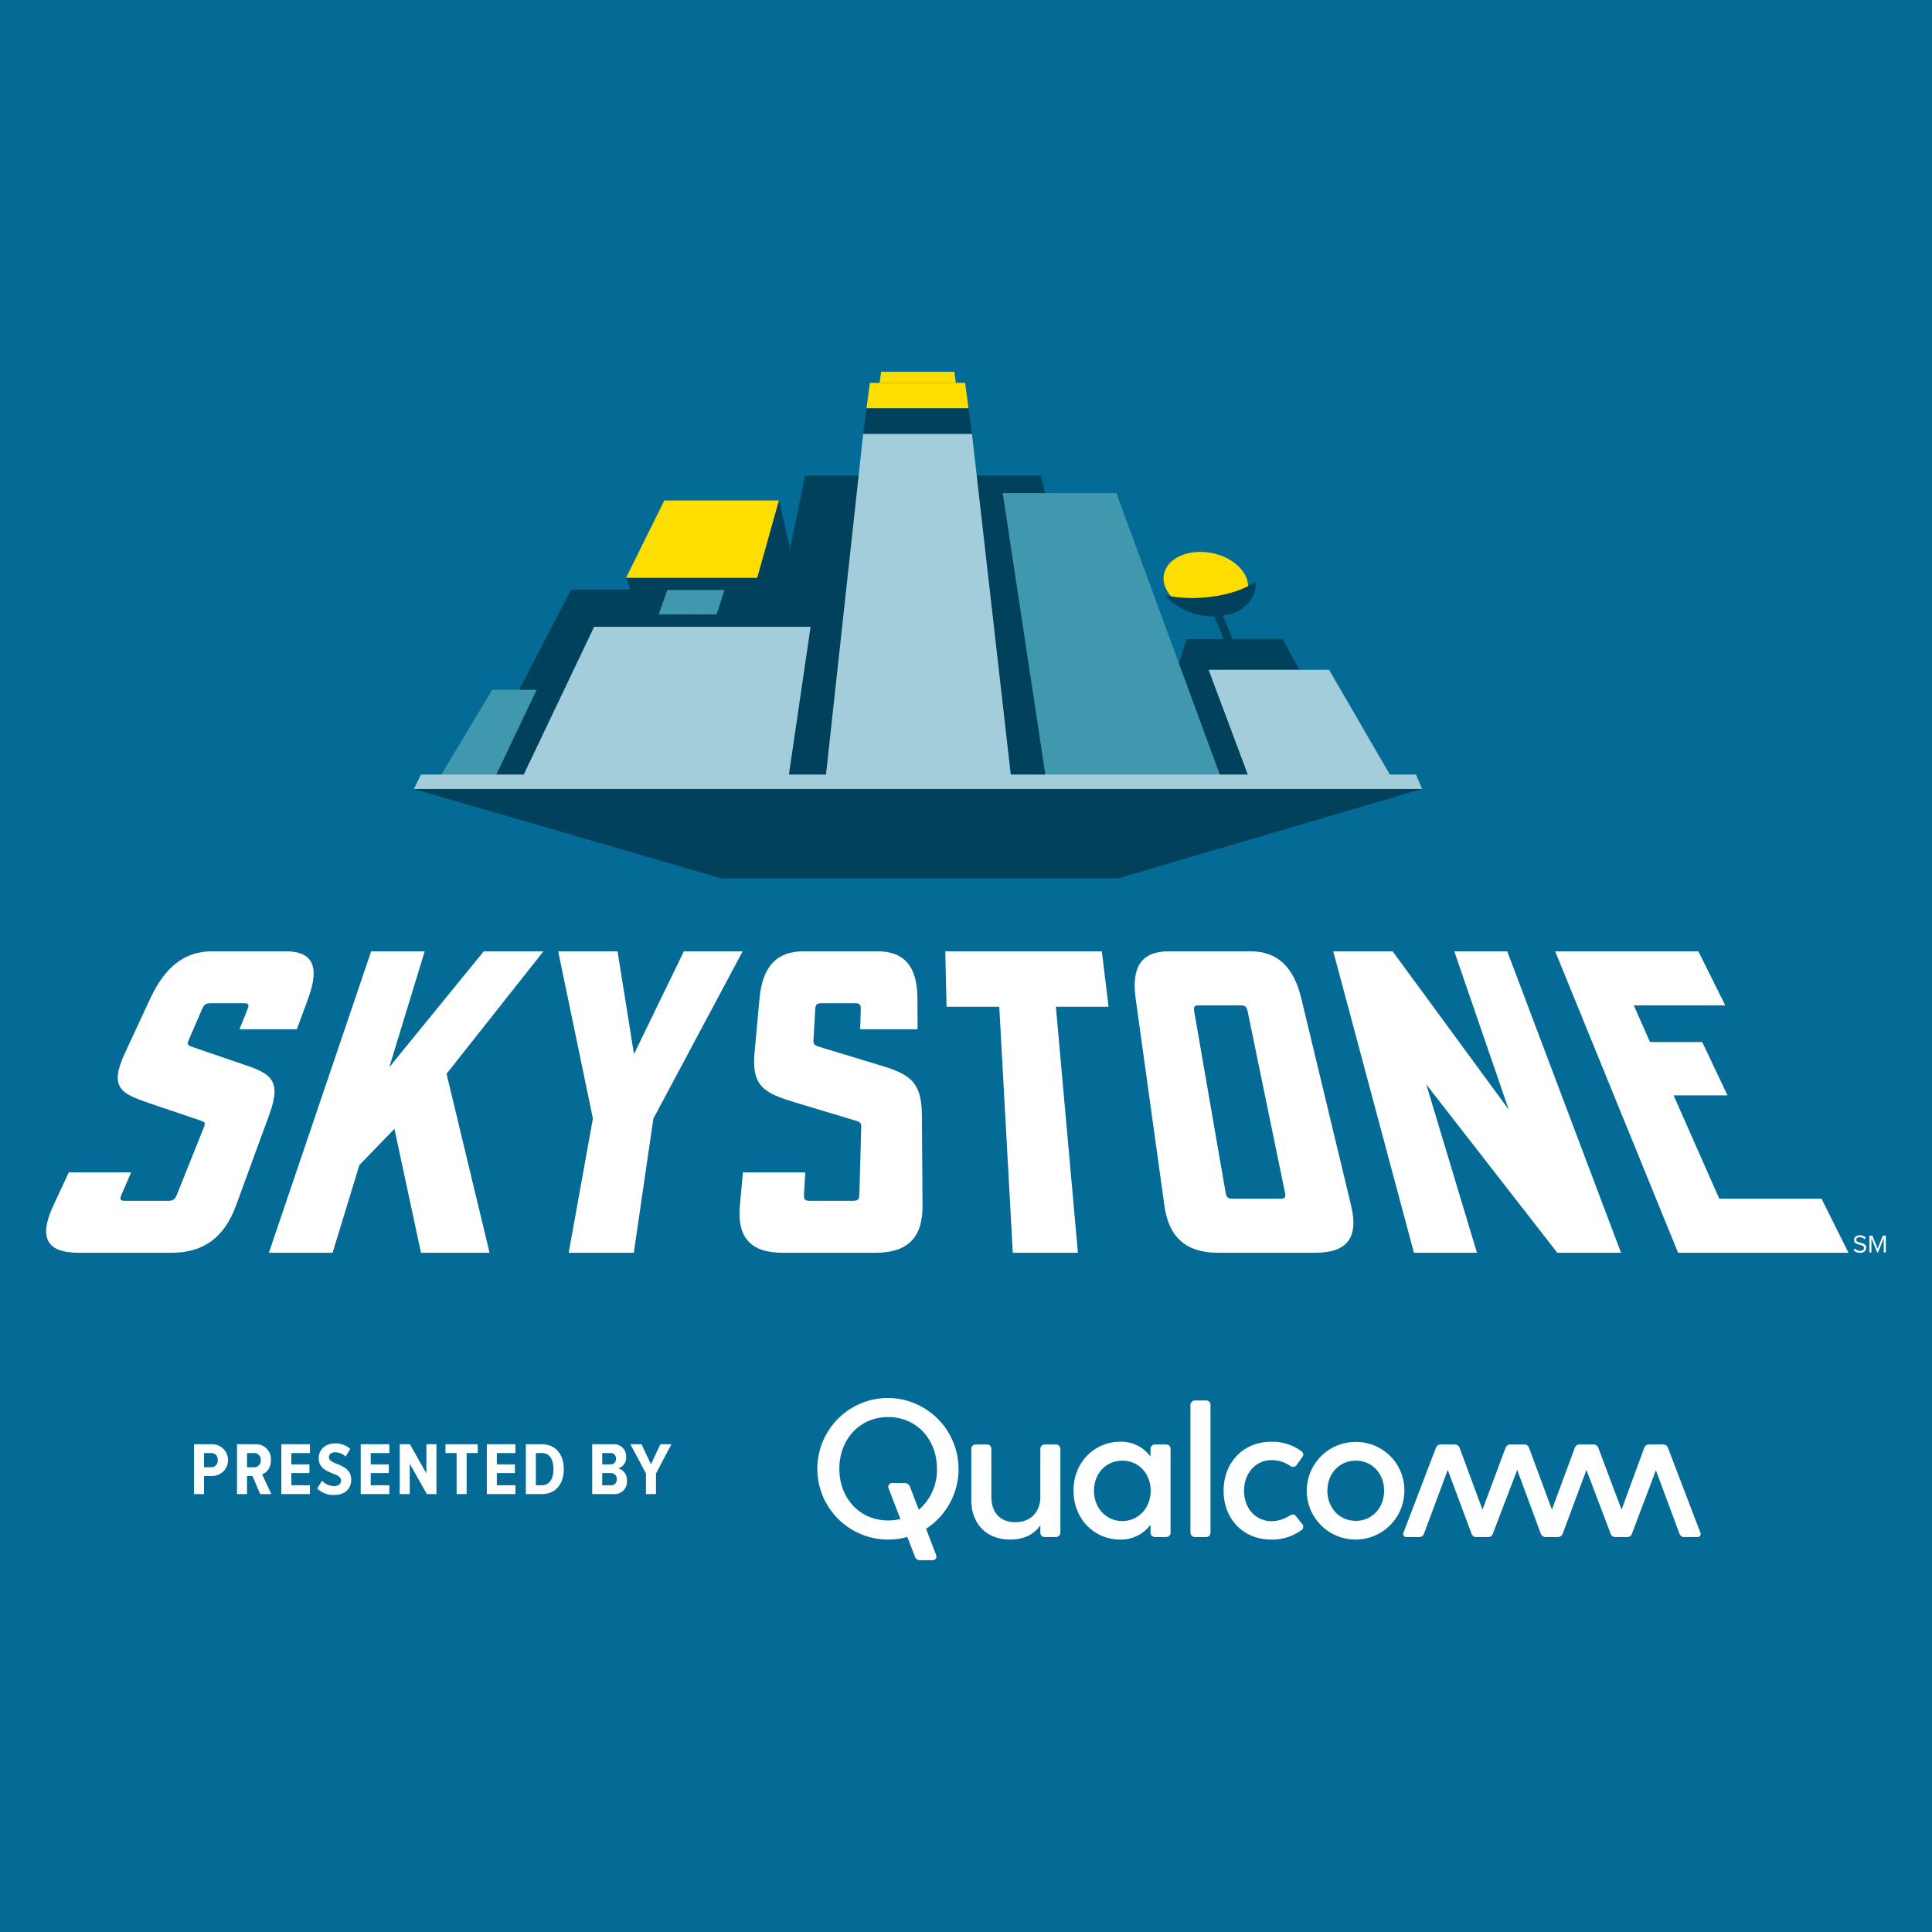 <svg id="Layer_1" data-name="Layer 1" xmlns="http://www.w3.org/2000/svg" viewBox="0 0 522.787 522.787"><defs><style>.cls-1{fill:#046b97;}.cls-2{fill:#fff;}.cls-3{fill:#fede00;}.cls-4{fill:#01415b;}.cls-5{fill:#a3cdda;}.cls-6{fill:#3f98ad;}</style></defs><title>skystone</title><rect class="cls-1" width="522.787" height="522.787"/><path class="cls-2" d="M14.528,326.349l4.185-8.996H35.58l-2.583,5.997c-.566,1.313-.362,1.687.913,1.687H45.666c1.276,0,1.791-.374,2.316-1.687l7.369-18.402c.413-1.031.09-1.313-1.154-1.687l-14.111-4.78c-7.299-2.529-10.504-4.123-6.148-13.493l6.84-14.715c4.008-8.622,9.389-12.745,16.632-12.745h20.078c7.244,0,9.191,4.123,6.017,12.745L80.435,278.613H64.904l2.15-5.341c.528-1.311.355-1.687-.784-1.687H56.919c-1.138,0-1.625.376-2.19,1.687l-3.59,8.342c-.444,1.031-.314,1.311.987,1.781l13.69,4.686c7.354,2.436,10.637,4.123,7.208,13.493l-9.066,24.775c-3.155,8.622-8.787,12.745-17.408,12.745H21.343C12.722,339.094,10.517,334.971,14.528,326.349Z" transform="translate(-0.106 -0.106)"/><path class="cls-2" d="M200.309,326.349l.827-8.996h16.867l-.344,5.997c-.075,1.313.268,1.687,1.543,1.687h11.756c1.276,0,1.651-.374,1.687-1.687l.5-18.402c.028-1.031-.4-1.313-1.784-1.687l-15.895-4.78c-8.243-2.529-12.043-4.123-11.185-13.493l1.348-14.715c.79-8.622,4.631-12.745,11.875-12.745h20.078c7.244,0,10.73,4.123,10.774,12.745l.043,8.34H232.867l.157-5.341c.038-1.311-.275-1.687-1.414-1.687h-9.352c-1.138,0-1.485.376-1.56,1.687l-.476,8.342c-.059,1.031.176,1.311,1.652,1.781l15.439,4.686c8.263,2.436,12.176,4.123,12.245,13.493l.183,24.775c.064,8.622-4.029,12.745-12.651,12.745h-25.208C203.26,339.094,199.516,334.971,200.309,326.349Z" transform="translate(-0.106 -0.106)"/><path class="cls-2" d="M114.02,339.094l-7.184-33.527-9.48,9.791L90.103,339.094H72.861l27.678-81.566h14.488L105.448,288.876l25.562-31.348h16.141l-26.211,33.139,11.635,48.427Z" transform="translate(-0.106 -0.106)"/><path class="cls-2" d="M160.54,302.791l-9.393-45.263h16.063l4.44,27.832,13.511-27.832h15.905l-24.161,45.263-5.296,36.303H153.991Z" transform="translate(-0.106 -0.106)"/><path class="cls-2" d="M270.501,272.522H256.24l-.343-14.994h42.36l1.824,14.994H285.82l5.961,66.572H274.164Z" transform="translate(-0.106 -0.106)"/><path class="cls-2" d="M315.186,326.349l-7.787-56.076c-1.197-8.622,1.694-12.745,8.938-12.745H338.462c7.244,0,11.699,4.123,13.771,12.745l13.48,56.076c2.073,8.622-1.059,12.745-9.68,12.745H329.7C321.079,339.094,316.383,334.971,315.186,326.349Zm31.326-1.874c1.274,0,1.561-.374,1.291-1.686L337.725,273.835c-.27-1.313-.673-1.687-1.813-1.687H324.431c-1.139,0-1.4.374-1.173,1.687l8.488,48.954c.227,1.311.657,1.686,1.93,1.686Z" transform="translate(-0.106 -0.106)"/><path class="cls-2" d="M360.873,257.528h16.065l31.429,42.844L393.627,257.528h14.33l30.788,81.566h-17.247l-35.455-45.562,13.718,45.562H382.706Z" transform="translate(-0.106 -0.106)"/><path class="cls-2" d="M420.929,257.528h38.738l7.281,14.619H442.197l4.391,9.928h14.134l6.832,14.432H452.969l12.367,27.967h27.672l7.281,14.619H454.184Z" transform="translate(-0.106 -0.106)"/><path class="cls-3" d="M336.35,154.619a7.788,7.788,0,0,1,1.22,2.396c1.038,3.504-1.081,6.935-5.556,8.315-5.499,1.695-12.474-.351-15.579-4.571-2.888-3.925-1.41-8.348,3.235-10.311a11.622,11.622,0,0,1,1.101-.4C326.27,148.352,333.245,150.399,336.35,154.619Z" transform="translate(-0.106 -0.106)"/><path class="cls-4" d="M331.961,160.826a38.968,38.968,0,0,1-16.706.363,17.87,17.87,0,0,0,17.87,5.067c4.541-1.446,6.971-4.862,6.749-8.659A27.422,27.422,0,0,1,331.961,160.826Z" transform="translate(-0.106 -0.106)"/><line class="cls-4" x1="328.351" y1="163.343" x2="332.329" y2="172.932"/><path class="cls-4" d="M332.436,173.335a.359.359,0,0,1-.338-.2l-3.979-9.589a.287.287,0,0,1,.221-.377.377.377,0,0,1,.454.183l3.979,9.589a.287.287,0,0,1-.221.377A.429.429,0,0,1,332.436,173.335Z" transform="translate(-0.106 -0.106)"/><path class="cls-4" d="M332.436,174.002a1.169,1.169,0,0,1-1.099-.649l-3.979-9.589a.81.81,0,0,1,.054-.737,1.114,1.114,0,0,1,.667-.488,1.236,1.236,0,0,1,1.476.597l3.979,9.589a.936.936,0,0,1-.721,1.225A1.374,1.374,0,0,1,332.436,174.002Z" transform="translate(-0.106 -0.106)"/><polygon class="cls-4" points="347.017 172.887 367.868 210.539 335.507 210.539 321.066 172.932 347.017 172.887"/><polygon class="cls-4" points="316.218 211.233 306.356 181.253 304.316 190.996 310.304 211.223 316.218 211.233"/><polygon class="cls-4" points="321.066 172.932 310.512 206.405 325.358 211.223 336.826 211.536 321.066 172.932"/><polygon class="cls-5" points="376.986 211.148 359.645 181.253 327.04 181.253 338.511 211.9 376.986 211.148"/><polygon class="cls-4" points="217.855 128.685 201.024 210.539 301.827 210.539 281.634 128.685 217.855 128.685"/><polygon class="cls-4" points="127.523 211.536 154.559 159.507 172.775 159.507 183.472 167.864 177.356 183.834 165.616 211.536 127.523 211.536"/><polygon class="cls-6" points="118.471 211.223 133.18 186.653 145.209 186.653 133.533 211.223 118.471 211.223"/><polygon class="cls-4" points="169.406 156.342 204.893 156.342 210.702 177.07 176.951 177.07 169.406 156.342"/><polygon class="cls-4" points="188.376 167.184 192.091 173.296 186.14 173.024 188.376 167.184"/><polygon class="cls-6" points="180.584 159.652 196.029 159.652 193.921 166.264 178.239 166.24 180.584 159.652"/><polygon class="cls-4" points="210.759 135.442 217.855 165.376 212.09 182.458 204.893 156.342 210.759 135.442"/><polygon class="cls-3" points="179.763 135.421 210.759 135.421 204.893 156.342 169.406 156.342 179.763 135.421"/><polygon class="cls-5" points="160.763 169.612 219.341 169.612 213.23 211.241 140.943 211.223 160.763 169.612"/><polygon class="cls-4" points="274.066 133.446 268.008 171.688 269.29 211.327 288.249 211.332 274.066 133.446"/><polygon class="cls-4" points="111.994 213.491 384.791 213.491 302.601 237.661 195.138 237.661 111.994 213.491"/><polygon class="cls-6" points="330.779 211.536 302.09 133.446 271.328 133.446 283.128 211.332 330.779 211.536"/><polygon class="cls-4" points="231.848 139.407 237.849 170.989 234.984 211.241 222.709 211.223 231.848 139.407"/><polygon class="cls-5" points="263.004 117.376 260.509 117.376 236.234 117.376 233.577 117.376 223.327 211.241 273.703 211.327 263.004 117.376"/><polygon class="cls-3" points="261.141 103.606 258.646 103.606 238.034 103.606 235.376 103.606 234.477 110.491 237.134 110.491 259.578 110.491 262.073 110.491 261.141 103.606"/><polygon class="cls-4" points="262.073 110.491 259.578 110.491 237.134 110.491 234.477 110.491 233.577 117.376 236.234 117.376 260.509 117.376 263.004 117.376 262.073 110.491"/><polygon class="cls-5" points="384.791 213.491 383.176 209.582 113.919 209.582 111.994 213.491 384.791 213.491"/><polygon class="cls-3" points="238.425 100.608 238.034 103.606 258.646 103.606 258.24 100.608 238.425 100.608"/><path class="cls-2" d="M451.469,391.957a1.374,1.374,0,0,0-1.357-.992h-3.758a1.375,1.375,0,0,0-1.357.992l-6.107,16.652-6.264-16.652a1.375,1.375,0,0,0-1.357-.992h-3.706a1.375,1.375,0,0,0-1.357.992l-6.16,16.652L413.885,391.957a1.375,1.375,0,0,0-1.357-.992h-3.706a1.375,1.375,0,0,0-1.357.992l-6.212,16.652-6.16-16.652a1.375,1.375,0,0,0-1.357-.992h-3.758a1.375,1.375,0,0,0-1.357.992l-8.717,22.812a.849.849,0,0,0,.835,1.253h3.341a1.347,1.347,0,0,0,1.357-.939l6.421-17.226,6.421,17.226a1.328,1.328,0,0,0,1.357.939h3.08a1.328,1.328,0,0,0,1.357-.939l6.577-17.226,6.369,17.226a1.391,1.391,0,0,0,1.357.939h3.237a1.391,1.391,0,0,0,1.357-.939l6.421-17.226,6.525,17.226a1.327,1.327,0,0,0,1.357.939h3.08a1.328,1.328,0,0,0,1.357-.939l6.473-17.122L454.549,415.082a1.347,1.347,0,0,0,1.357.939h3.446a.849.849,0,0,0,.835-1.253Z" transform="translate(-0.106 -0.106)"/><path class="cls-2" d="M350.886,410.488c-.626-.835-1.253-.574-1.827-.261a9.317,9.317,0,0,1-4.751,1.514c-4.541,0-7.569-3.602-7.569-8.248s3.028-8.3,7.569-8.3a9.214,9.214,0,0,1,4.855,1.514,1.2,1.2,0,0,0,1.827-.209l1.461-2.036a1.119,1.119,0,0,0-.261-1.723,13.279,13.279,0,0,0-8.039-2.505c-7.778,0-12.946,5.742-12.946,13.259,0,7.517,5.168,13.207,12.946,13.207a13.278,13.278,0,0,0,8.039-2.506,1.097,1.097,0,0,0,.261-1.723Z" transform="translate(-0.106 -0.106)"/><path class="cls-2" d="M315.703,390.965H312.623a1.214,1.214,0,0,0-1.201,1.2v2.088a9.77,9.77,0,0,0-8.195-4.02c-6.786,0-12.633,5.377-12.633,13.207,0,7.935,5.846,13.259,12.58,13.259a9.871,9.871,0,0,0,8.248-4.019v2.192a1.205,1.205,0,0,0,1.201,1.148h3.08a1.158,1.158,0,0,0,1.149-1.148V392.166A1.171,1.171,0,0,0,315.703,390.965Zm-11.902,20.724c-4.489,0-7.673-3.654-7.673-8.195,0-4.594,3.184-8.143,7.673-8.143,4.437,0,7.673,3.55,7.673,8.143C311.475,408.035,308.238,411.689,303.801,411.689Z" transform="translate(-0.106 -0.106)"/><path class="cls-2" d="M240.429,378.385a19.158,19.158,0,0,0,0,38.316,19.644,19.644,0,0,0,5.197-.698l2.059,5.343a1.346,1.346,0,0,0,1.409.94h3.289c.783,0,1.357-.522.992-1.514l-2.682-6.992a19.241,19.241,0,0,0-10.264-35.395Zm8.294,30.258-2.395-6.246a1.512,1.512,0,0,0-1.566-.992H241.63a1.029,1.029,0,0,0-1.044,1.514l3.165,8.214a13.801,13.801,0,0,1-3.321.399c-7.726,0-13.207-6.055-13.207-13.99s5.481-13.99,13.207-13.99c7.726,0,13.207,6.055,13.207,13.99A14.143,14.143,0,0,1,248.723,408.643Z" transform="translate(-0.106 -0.106)"/><path class="cls-2" d="M285.844,390.965h-3.079a1.194,1.194,0,0,0-1.148,1.148v12.998c0,4.02-2.506,6.89-6.734,6.89-4.333,0-6.525-2.766-6.525-6.943v-12.946a1.159,1.159,0,0,0-1.148-1.148h-3.08a1.205,1.205,0,0,0-1.201,1.148V405.947c0,6.421,4.02,10.753,10.545,10.753,3.915,0,6.577-1.566,8.143-3.863v2.088a1.148,1.148,0,0,0,1.148,1.096h3.079a1.205,1.205,0,0,0,1.201-1.149V392.166A1.214,1.214,0,0,0,285.844,390.965Z" transform="translate(-0.106 -0.106)"/><path class="cls-2" d="M326.508,379.063h-3.08a1.251,1.251,0,0,0-1.201,1.201v34.557a1.251,1.251,0,0,0,1.201,1.201h3.08a1.17,1.17,0,0,0,1.148-1.201v-34.557A1.169,1.169,0,0,0,326.508,379.063Z" transform="translate(-0.106 -0.106)"/><path class="cls-2" d="M366.964,390.287a13.207,13.207,0,1,0,13.154,13.207A13.046,13.046,0,0,0,366.964,390.287Zm0,21.35c-4.489,0-7.673-3.602-7.673-8.143,0-4.594,3.184-8.143,7.673-8.143,4.489,0,7.673,3.55,7.673,8.143C374.637,408.035,371.453,411.637,366.964,411.637Z" transform="translate(-0.106 -0.106)"/><path class="cls-2" d="M52.606,404.393V390.905h4.975a4.298,4.298,0,0,1,0,8.595H55.315v4.894Zm6.41-9.181a1.735,1.735,0,0,0-1.759-1.921H55.315v3.842h1.941A1.745,1.745,0,0,0,59.016,395.212Z" transform="translate(-0.106 -0.106)"/><path class="cls-2" d="M70.505,404.393l-2.083-4.873H66.946v4.873H64.236V390.905h5.035a4.013,4.013,0,0,1,4.145,4.267c0,2.326-1.254,3.499-2.386,3.863l2.487,5.359Zm.142-9.181a1.735,1.735,0,0,0-1.759-1.921H66.946v3.842h1.941A1.735,1.735,0,0,0,70.647,395.212Z" transform="translate(-0.106 -0.106)"/><path class="cls-2" d="M76.231,404.393V390.905h7.745v2.386H78.94v3.053h4.894v2.366H78.94v3.296h5.035v2.386Z" transform="translate(-0.106 -0.106)"/><path class="cls-2" d="M85.94,402.877l1.315-2.103a4.408,4.408,0,0,0,3.276,1.456c1.234,0,1.861-.667,1.861-1.496,0-2.386-6.046-1.537-6.046-6.107,0-2.123,1.658-3.943,4.449-3.943a5.942,5.942,0,0,1,4.105,1.496l-1.274,2.063a4.116,4.116,0,0,0-2.892-1.153c-.991,0-1.618.566-1.618,1.375,0,2.123,6.026,1.517,6.026,6.046,0,2.346-1.598,4.125-4.59,4.125A6.164,6.164,0,0,1,85.94,402.877Z" transform="translate(-0.106 -0.106)"/><path class="cls-2" d="M97.712,404.393V390.905h7.745v2.386h-5.035v3.053h4.894v2.366h-4.894v3.296h5.035v2.386Z" transform="translate(-0.106 -0.106)"/><path class="cls-2" d="M115.611,404.393l-4.631-8.23v8.23h-2.71V390.905h2.75l4.469,7.927v-7.927h2.71v13.488Z" transform="translate(-0.106 -0.106)"/><path class="cls-2" d="M123.663,404.393v-11.102h-3.013v-2.386h8.736v2.386h-3.013v11.102Z" transform="translate(-0.106 -0.106)"/><path class="cls-2" d="M131.835,404.393V390.905H139.58v2.386h-5.035v3.053h4.894v2.366h-4.894v3.296H139.58v2.386Z" transform="translate(-0.106 -0.106)"/><path class="cls-2" d="M142.393,404.393V390.905h4.348c3.782,0,5.925,2.831,5.925,6.754,0,3.943-2.144,6.734-5.905,6.734Zm7.482-6.734c0-2.69-1.072-4.368-3.114-4.368H145.103v8.716h1.638C148.763,402.007,149.876,400.248,149.876,397.659Z" transform="translate(-0.106 -0.106)"/><path class="cls-2" d="M160.355,404.393V390.905h5.602a3.284,3.284,0,0,1,3.579,3.438,2.979,2.979,0,0,1-2.184,3.094,3.195,3.195,0,0,1,2.407,3.296,3.355,3.355,0,0,1-3.62,3.66Zm6.41-9.585a1.366,1.366,0,0,0-1.456-1.517h-2.245v3.053h2.245A1.363,1.363,0,0,0,166.765,394.808Zm.222,5.561a1.518,1.518,0,0,0-1.577-1.658h-2.346v3.296h2.346A1.456,1.456,0,0,0,166.988,400.369Z" transform="translate(-0.106 -0.106)"/><path class="cls-2" d="M174.898,404.393V398.832l-4.206-7.927h2.993l2.568,5.419,2.548-5.419h2.993l-4.186,7.927v5.561Z" transform="translate(-0.106 -0.106)"/><path class="cls-2" d="M501.653,338.369l.342-.438a1.883,1.883,0,0,0,1.43.657c.815,0,1.075-.438,1.075-.794,0-1.177-2.703-.52-2.703-2.149,0-.753.671-1.273,1.574-1.273a2.146,2.146,0,0,1,1.615.643l-.342.417a1.723,1.723,0,0,0-1.321-.548c-.541,0-.938.294-.938.725,0,1.027,2.703.438,2.703,2.142,0,.657-.452,1.341-1.683,1.341A2.271,2.271,0,0,1,501.653,338.369Z" transform="translate(-0.106 -0.106)"/><path class="cls-2" d="M509.838,339.012v-3.839L508.292,339.012h-.233l-1.553-3.839V339.012h-.568v-4.565h.814l1.423,3.518,1.417-3.518h.814V339.012Z" transform="translate(-0.106 -0.106)"/></svg>